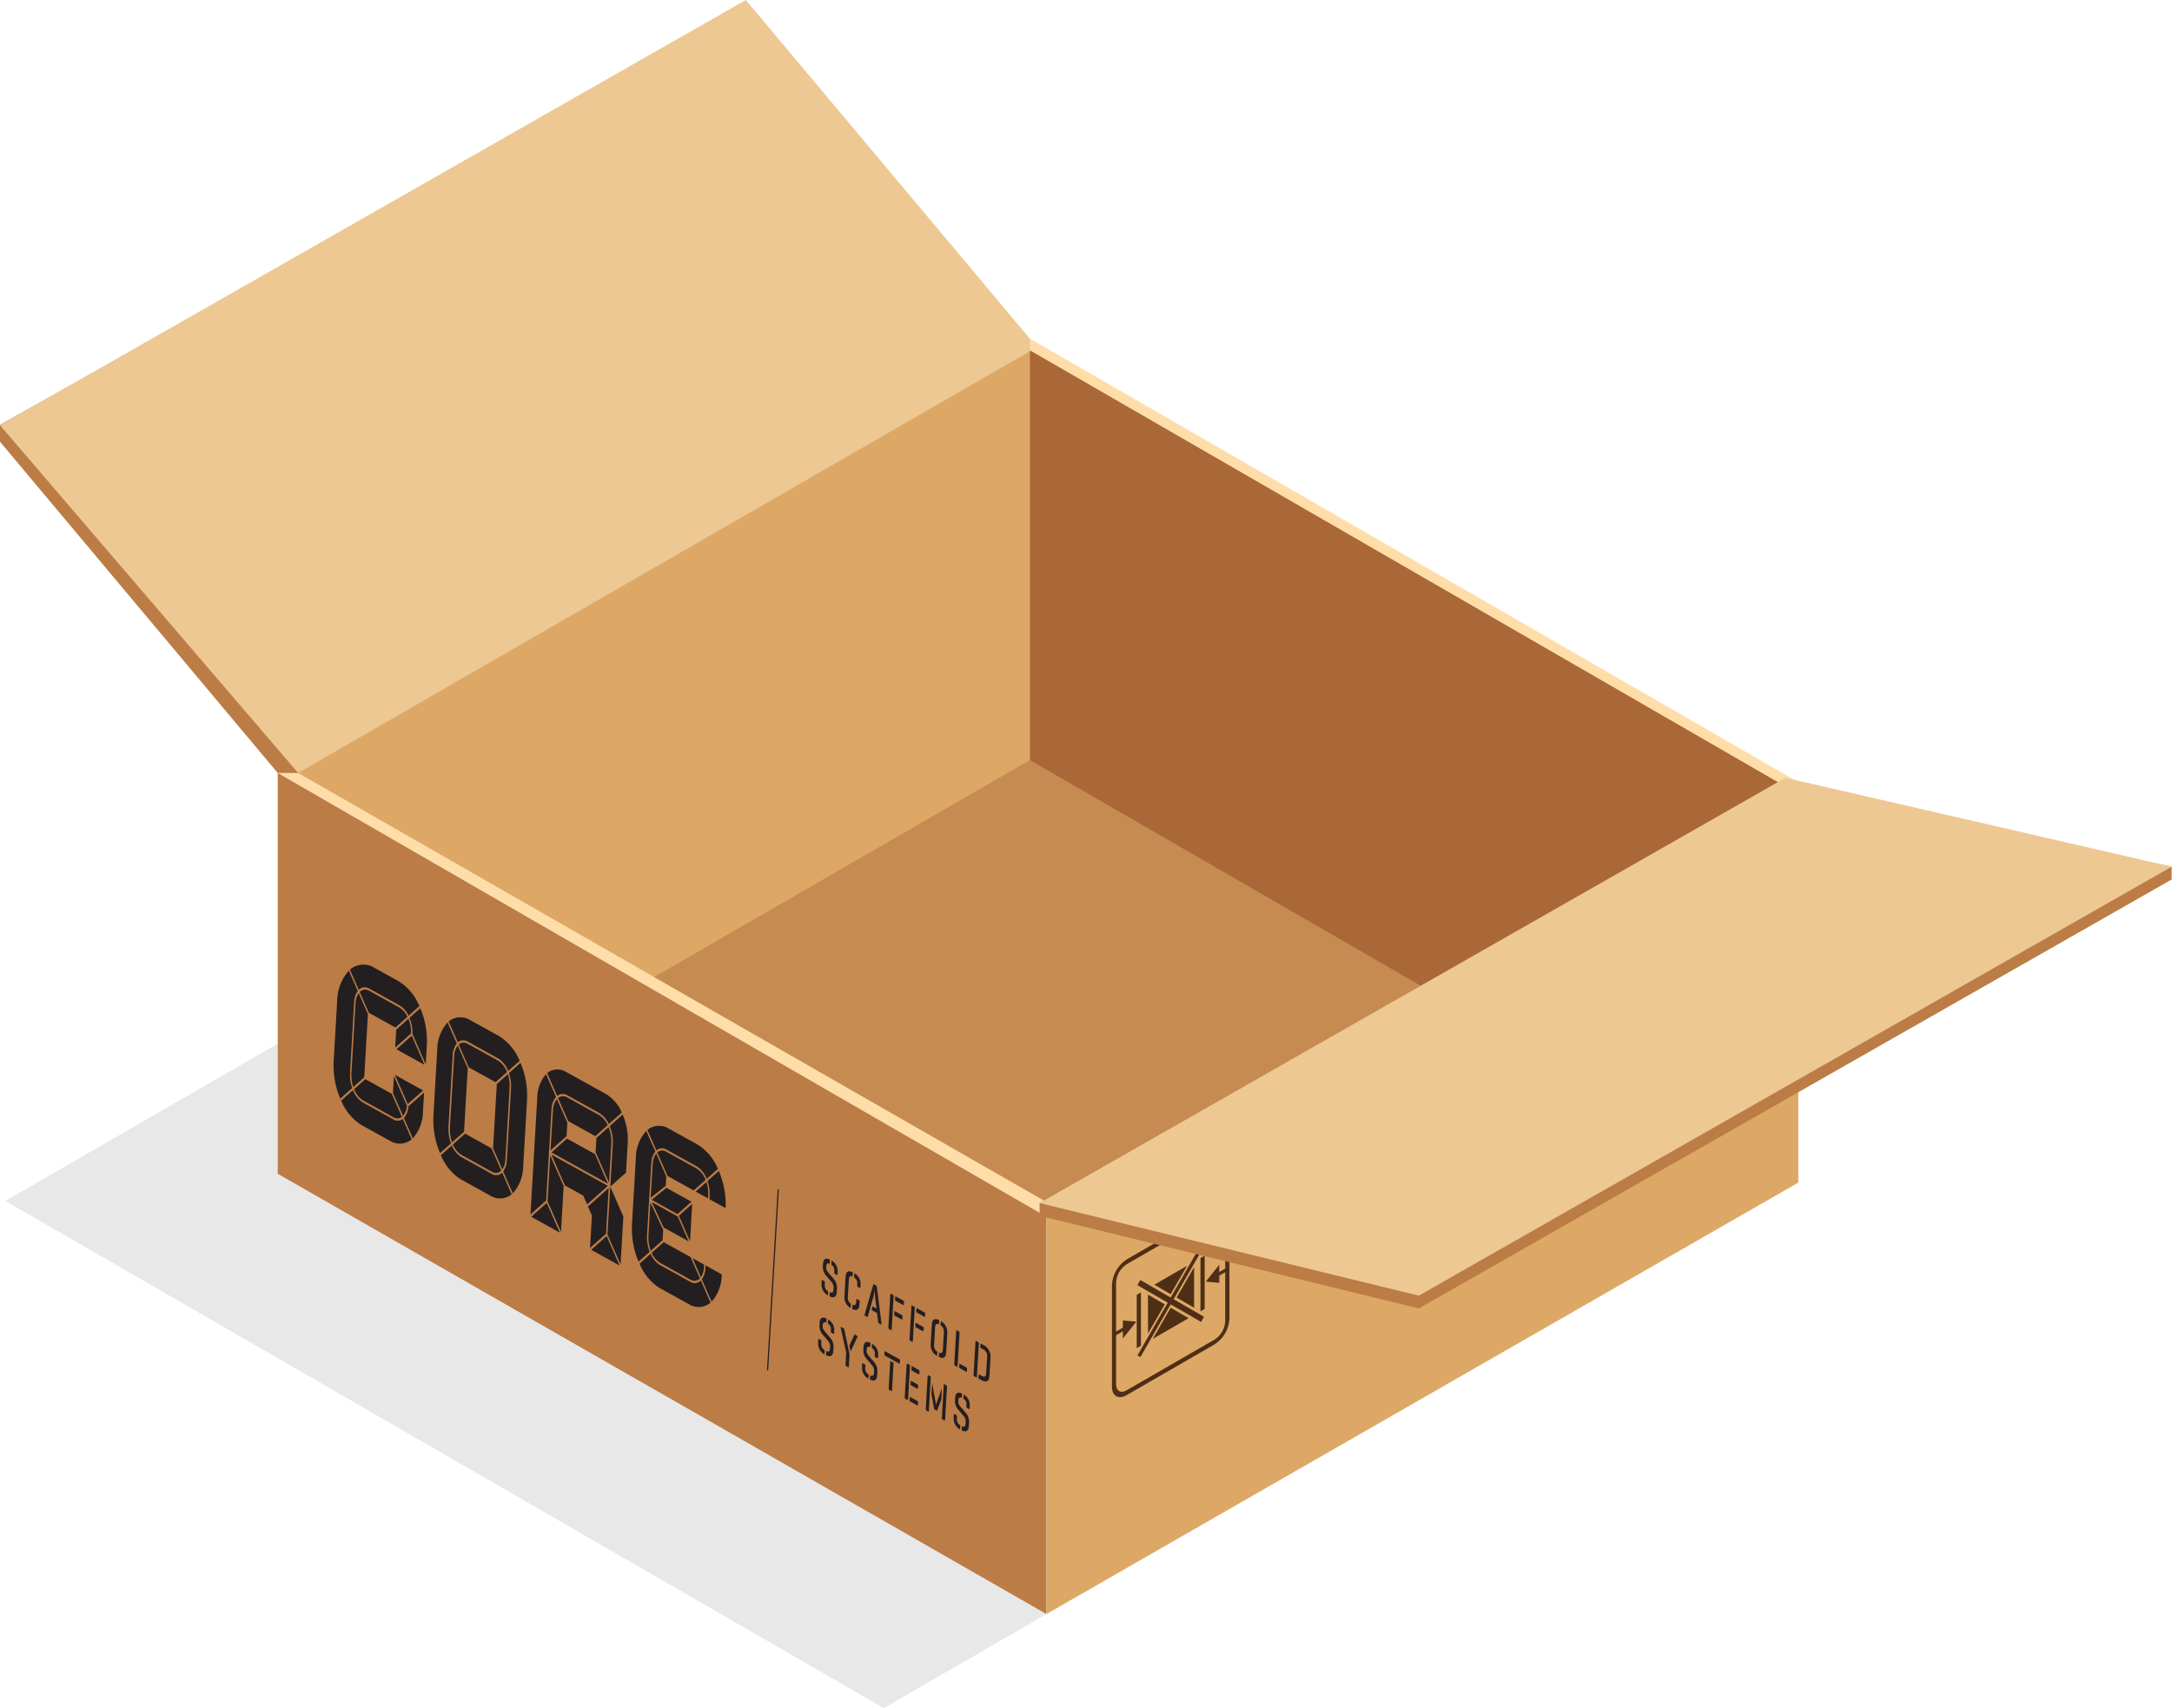 <svg width="192" height="151" viewBox="0 0 192 151" fill="none" xmlns="http://www.w3.org/2000/svg">
<g clip-path="url(#clip0_429_392)">
<g style="mix-blend-mode:multiply">
<path d="M0.472 106.161L78.119 150.997L131.559 120.141L53.91 75.309L0.472 106.161Z" fill="#E8E8E8"/>
</g>
<path d="M91.044 29.937L24.55 68.329L92.5 107.571L158.967 69.183L159 69.168L91.044 29.937Z" fill="#FFDDA8"/>
<path d="M91.039 30.972L26.354 68.332L57.826 86.372L92.504 106.252L125.718 87.221L157.19 69.165L91.039 30.972Z" fill="#DDA866"/>
<path d="M91.038 30.972V67.19L92.506 106.252L125.718 87.22L157.19 69.164L91.038 30.972Z" fill="#AA6838"/>
<path d="M91.038 67.19L57.826 86.368L92.504 106.251L125.718 87.22L91.038 67.19Z" fill="#C68B51"/>
<path d="M92.501 107.56V142.683L63.333 125.974L51.519 119.214L24.552 103.762V68.329L92.501 107.56Z" fill="#BC7C46"/>
<path d="M92.507 107.568V142.677L158.968 104.542V69.184L92.507 107.568Z" fill="#DDA866"/>
<path d="M0 37.563V39.048L24.55 68.331H26.35L90 31.619L89.981 30.512L64.992 0.997L0 37.563Z" fill="#BC7C46"/>
<path d="M65.929 0L0 37.592L26.355 68.331L91.055 31.046L91.038 29.939L65.929 0Z" fill="#EDC893"/>
<path d="M101.483 117.88L102.964 115.308L101.477 114.45L101.483 117.88Z" fill="#4F2E16"/>
<path d="M104.933 111.897L103.483 114.406L102.039 113.568L104.933 111.897Z" fill="#4F2E16"/>
<path d="M103.484 115.608L105.071 116.527L101.9 118.358L103.484 115.608Z" fill="#4F2E16"/>
<path d="M104.007 114.706L105.556 115.606V112.02L104.007 114.706Z" fill="#4F2E16"/>
<path d="M100.802 113.155L100.541 113.607L106.172 116.859L106.433 116.407L100.802 113.155Z" fill="#4F2E16"/>
<path d="M106.16 110.05L100.55 119.816L100.81 119.965L106.42 110.199L106.16 110.05Z" fill="#4F2E16"/>
<path d="M106.119 111.214V115.925L106.489 115.71V111.001L106.119 111.214Z" fill="#4F2E16"/>
<path d="M100.484 114.464V119.175L100.856 118.96V114.251L100.484 114.464Z" fill="#4F2E16"/>
<path d="M107.582 112.562V112.883L108.496 112.356V112.036L107.582 112.562Z" fill="#4F2E16"/>
<path d="M106.589 113.296L107.783 113.404V111.804L106.589 113.296Z" fill="#4F2E16"/>
<path d="M98.545 117.777V118.098L99.459 117.57V117.249L98.545 117.777Z" fill="#4F2E16"/>
<path d="M99.257 118.326L100.451 116.837L99.257 116.731V118.326Z" fill="#4F2E16"/>
<path d="M107.385 118.833L99.585 123.333C98.871 123.745 98.292 123.412 98.294 122.588V113.579C98.319 113.13 98.448 112.693 98.673 112.304C98.898 111.914 99.211 111.583 99.587 111.337L107.387 106.837C108.097 106.425 108.68 106.758 108.68 107.582V116.591C108.655 117.04 108.525 117.477 108.3 117.866C108.075 118.255 107.762 118.586 107.385 118.831M99.585 111.766C99.316 111.942 99.093 112.178 98.932 112.456C98.771 112.734 98.678 113.046 98.66 113.366V122.375C98.66 122.965 99.074 123.203 99.583 122.909L107.383 118.409C107.651 118.233 107.874 117.997 108.035 117.719C108.195 117.441 108.288 117.129 108.306 116.809V107.798C108.306 107.21 107.892 106.97 107.381 107.266L99.585 111.766Z" fill="#4F2E16"/>
<path d="M157.833 69.882L91.898 106.349V107.482L125.422 115.667L191.972 77.747V76.615L157.833 69.882Z" fill="#BC7C46"/>
<path d="M157.833 68.757L91.898 106.351L125.422 114.536L191.972 76.618L157.833 68.757Z" fill="#EDC893"/>
<path d="M67.801 121.101L68.746 105.101L68.846 105.182L67.901 121.182L67.801 121.101Z" fill="#231F20"/>
<path d="M48.403 106.19L49.591 108.902L49.827 104.851L48.64 102.143L48.403 106.19Z" fill="#231F20"/>
<path d="M46.893 107.358L48.277 106.123L48.751 98.098C48.752 97.687 48.893 97.289 49.151 96.97L48.267 94.956C47.766 95.538 47.491 96.28 47.493 97.048L47.133 103.248L46.893 107.358Z" fill="#231F20"/>
<path d="M45.177 96.157L44.803 102.562C44.796 102.919 44.685 103.267 44.484 103.562L45.33 105.494C45.929 104.826 46.258 103.959 46.251 103.061L46.592 97.209C46.645 96.094 46.447 94.982 46.011 93.955L44.989 94.867C45.134 95.28 45.198 95.717 45.177 96.154" fill="#231F20"/>
<path d="M54.168 101.099L53.953 104.84V104.867V104.894L55.337 103.659L55.494 100.999C55.531 100.152 55.377 99.307 55.043 98.527L53.897 99.549C54.101 100.039 54.193 100.568 54.168 101.098" fill="#231F20"/>
<path d="M54.991 109.457L55.103 107.543L53.944 104.897L53.696 109.128L54.856 111.775L54.991 109.468V109.456" fill="#231F20"/>
<path d="M58.02 101.693C58.142 101.585 58.297 101.521 58.459 101.509C58.622 101.498 58.784 101.54 58.92 101.629L61.649 103.143C62.025 103.408 62.312 103.781 62.47 104.213L63.463 103.328C63.106 102.447 62.483 101.7 61.682 101.189L59.144 99.784C58.855 99.595 58.514 99.503 58.169 99.521C57.824 99.539 57.494 99.666 57.226 99.884L58.02 101.693Z" fill="#231F20"/>
<path d="M52.972 98.583L50.158 97.023C50.033 96.941 49.886 96.901 49.737 96.908C49.587 96.915 49.444 96.969 49.328 97.062L50.228 99.108L52.622 100.436L53.722 99.455C53.566 99.096 53.306 98.793 52.975 98.584" fill="#231F20"/>
<path d="M52.323 107.453L52.155 110.322L53.572 109.063L53.81 105.019L51.973 106.654L52.323 107.453Z" fill="#231F20"/>
<path d="M49.248 96.88C49.377 96.776 49.535 96.716 49.7 96.707C49.865 96.699 50.029 96.743 50.167 96.834L53.032 98.421C53.376 98.657 53.647 98.986 53.814 99.368L54.962 98.344C54.691 97.685 54.222 97.126 53.621 96.744L50.055 94.769C49.8 94.601 49.498 94.521 49.194 94.539C48.89 94.557 48.6 94.672 48.367 94.869L49.248 96.88Z" fill="#231F20"/>
<path d="M54.044 101.031C54.065 100.554 53.981 100.078 53.798 99.637L52.724 100.597L52.65 101.847L53.837 104.553L54.044 101.031Z" fill="#231F20"/>
<path d="M52.595 102.024L50.121 100.654L48.751 101.875L53.743 104.643L52.595 102.024Z" fill="#231F20"/>
<path d="M50.153 99.251L49.234 97.151C49.004 97.439 48.879 97.797 48.878 98.165L48.669 101.694L50.084 100.432L50.153 99.251Z" fill="#231F20"/>
<path d="M61.498 105.337L62.59 105.943L62.607 105.627C62.626 105.242 62.572 104.856 62.446 104.491L61.498 105.337Z" fill="#231F20"/>
<path d="M57.617 106.267L58.666 108.514L60.875 109.739L59.911 107.539L57.617 106.267Z" fill="#231F20"/>
<path d="M57.197 109.28H57.191L57.572 102.84C57.575 102.461 57.7 102.092 57.928 101.789L57.128 99.971C56.527 100.64 56.198 101.509 56.205 102.408L55.862 108.267C55.809 109.385 56.009 110.501 56.447 111.531L57.428 110.658C57.256 110.221 57.176 109.754 57.192 109.284" fill="#231F20"/>
<path d="M62.731 105.695L62.714 106.011L64.141 106.801C64.193 105.674 63.988 104.549 63.541 103.512L62.541 104.404C62.688 104.818 62.752 105.257 62.731 105.695Z" fill="#231F20"/>
<path d="M61.221 111.224L61.96 112.914C62.123 112.667 62.215 112.38 62.227 112.084L62.244 111.796L61.221 111.224Z" fill="#231F20"/>
<path d="M61.018 113.117C61.15 113.204 61.308 113.242 61.464 113.223C61.621 113.205 61.766 113.132 61.874 113.017L61.045 111.127L58.664 109.809L57.605 110.754C57.753 111.116 58.009 111.423 58.339 111.633L61.018 113.117Z" fill="#231F20"/>
<path d="M58.569 109.639L58.623 108.714L57.493 106.294L57.315 109.308H57.321C57.3 109.738 57.37 110.167 57.526 110.568L58.569 109.639Z" fill="#231F20"/>
<path d="M57.694 102.904L57.518 105.89L58.85 104.825L58.898 104.004L58.008 101.972C57.808 102.243 57.698 102.57 57.694 102.907" fill="#231F20"/>
<path d="M61.591 103.304L58.91 101.819C58.787 101.738 58.642 101.699 58.495 101.709C58.348 101.719 58.209 101.778 58.099 101.875L59.011 103.958L61.32 105.237L62.373 104.298C62.228 103.89 61.953 103.54 61.591 103.303" fill="#231F20"/>
<path d="M61.11 107.778L61.189 106.423L60.01 107.474L60.997 109.725L61.11 107.843C61.11 107.82 61.11 107.797 61.11 107.773" fill="#231F20"/>
<path d="M59.892 107.331L61.121 106.231L59.812 105.507L58.912 105.007L57.606 106.063L59.892 107.331Z" fill="#231F20"/>
<path d="M53.625 109.267L52.262 110.485L53.236 111.023L53.257 111.037L54.769 111.873L53.625 109.267Z" fill="#231F20"/>
<path d="M35.609 98.92C35.486 99.012 35.337 99.063 35.184 99.068C35.03 99.072 34.879 99.029 34.751 98.945L32.072 97.46C31.671 97.2 31.367 96.816 31.205 96.366L30.16 97.297C30.517 98.186 31.143 98.941 31.95 99.457V99.452L34.45 100.838C34.743 101.031 35.091 101.123 35.441 101.102C35.792 101.08 36.126 100.945 36.393 100.718L35.609 98.92Z" fill="#231F20"/>
<path d="M36.098 97.81C36.089 98.187 35.95 98.549 35.705 98.836L36.491 100.636C37.077 99.969 37.397 99.11 37.391 98.222L37.491 96.573L36.098 97.81Z" fill="#231F20"/>
<path d="M31.712 87.501C31.833 87.377 31.994 87.299 32.166 87.281C32.339 87.263 32.512 87.305 32.657 87.401L35.332 88.884C35.679 89.103 35.952 89.42 36.116 89.796L37.074 88.94C36.716 88.044 36.087 87.282 35.274 86.762L33.141 85.577C32.807 85.357 32.411 85.251 32.013 85.276C31.614 85.3 31.234 85.454 30.93 85.714L31.712 87.501Z" fill="#231F20"/>
<path d="M35.974 97.748L34.824 95.125L34.737 96.625L35.625 98.652C35.839 98.397 35.961 98.078 35.973 97.746" fill="#231F20"/>
<path d="M37.399 96.396L34.912 95.018L36.044 97.604L37.399 96.396Z" fill="#231F20"/>
<path d="M62.356 112.1C62.351 112.457 62.241 112.805 62.04 113.1L62.905 115.072C63.49 114.405 63.81 113.547 63.805 112.66L62.369 111.86L62.356 112.1Z" fill="#231F20"/>
<path d="M61.953 113.201C61.832 113.326 61.672 113.406 61.499 113.425C61.326 113.444 61.151 113.403 61.006 113.307L58.288 111.799C57.941 111.562 57.67 111.228 57.51 110.839L56.532 111.712C56.889 112.603 57.517 113.36 58.326 113.877V113.869L60.867 115.277C61.16 115.47 61.508 115.562 61.858 115.541C62.209 115.519 62.543 115.385 62.81 115.157L61.953 113.201Z" fill="#231F20"/>
<path d="M36.396 91.558L35.047 92.758L37.525 94.132L36.396 91.558Z" fill="#231F20"/>
<path d="M53.732 104.832L48.74 102.066L49.94 104.797L51.556 105.691L51.897 106.471L53.732 104.832Z" fill="#231F20"/>
<path d="M48.331 106.34L46.959 107.563L48.988 108.688L49.031 108.713L49.482 108.963L48.331 106.34Z" fill="#231F20"/>
<path d="M44.395 103.665C44.274 103.788 44.113 103.865 43.941 103.884C43.77 103.902 43.597 103.86 43.452 103.765L40.723 102.25C40.371 102.003 40.098 101.659 39.937 101.261L38.975 102.118C39.331 103.01 39.958 103.767 40.767 104.284V104.269L43.31 105.678C43.599 105.868 43.941 105.961 44.286 105.943C44.632 105.925 44.963 105.797 45.23 105.578L44.395 103.665Z" fill="#231F20"/>
<path d="M36.466 91.412L37.633 94.078L37.733 92.371C37.786 91.258 37.588 90.147 37.154 89.121L36.198 89.975C36.389 90.43 36.48 90.921 36.465 91.415" fill="#231F20"/>
<path d="M44.675 102.544L45.054 96.087C45.072 95.703 45.017 95.319 44.893 94.955L43.917 95.826L43.586 101.515L44.403 103.381C44.569 103.133 44.663 102.843 44.676 102.545" fill="#231F20"/>
<path d="M35.026 91.021L34.933 92.61L36.34 91.356C36.356 90.911 36.276 90.467 36.104 90.056L35.026 91.021Z" fill="#231F20"/>
<path d="M41.02 100.049L41.347 94.443L40.462 92.424C40.259 92.695 40.148 93.024 40.145 93.363L39.766 99.763H39.772C39.752 100.179 39.816 100.594 39.962 100.984L41.02 100.049Z" fill="#231F20"/>
<path d="M44.034 93.766L41.355 92.281C41.233 92.201 41.089 92.162 40.943 92.172C40.797 92.181 40.659 92.238 40.548 92.333L41.433 94.352L43.808 95.668L44.82 94.768C44.675 94.357 44.399 94.006 44.034 93.768" fill="#231F20"/>
<path d="M40.47 92.149C40.593 92.042 40.747 91.978 40.91 91.968C41.072 91.957 41.234 91.999 41.37 92.089L44.09 93.597C44.473 93.862 44.763 94.24 44.922 94.677L45.936 93.777C45.577 92.883 44.948 92.123 44.136 91.603L41.589 90.192C41.298 90.001 40.954 89.907 40.606 89.927C40.259 89.946 39.927 90.076 39.659 90.298L40.47 92.149Z" fill="#231F20"/>
<path d="M43.463 103.578C43.593 103.664 43.75 103.702 43.905 103.685C44.06 103.667 44.205 103.596 44.313 103.483L43.451 101.513L41.113 100.213L40.033 101.177C40.181 101.553 40.443 101.872 40.782 102.091L43.463 103.578Z" fill="#231F20"/>
<path d="M31.23 96.093L32.198 95.23L32.523 89.653L31.706 87.785C31.531 88.049 31.435 88.357 31.429 88.673L31.065 94.917L30.941 94.849L31.305 88.603C31.311 88.246 31.422 87.898 31.624 87.603L30.834 85.803C30.163 86.563 29.796 87.543 29.802 88.556L29.492 93.856C29.439 94.975 29.64 96.092 30.079 97.123L31.132 96.184C30.984 95.767 30.919 95.326 30.942 94.884L31.066 94.954C31.047 95.342 31.102 95.729 31.229 96.096" fill="#231F20"/>
<path d="M31.793 87.687L32.6 89.526L34.956 90.833L36.021 89.883C35.873 89.551 35.629 89.27 35.321 89.076L32.643 87.587C32.512 87.502 32.355 87.465 32.2 87.483C32.044 87.501 31.901 87.574 31.793 87.687Z" fill="#231F20"/>
<path d="M35.531 98.739L34.631 96.693L32.293 95.398L31.3 96.283C31.445 96.69 31.72 97.038 32.082 97.274L34.761 98.759C34.876 98.834 35.011 98.873 35.148 98.869C35.285 98.866 35.417 98.821 35.528 98.74" fill="#231F20"/>
<path d="M39.641 99.739H39.635L40.016 93.299C40.018 92.917 40.145 92.546 40.378 92.244L39.563 90.384C38.969 91.052 38.644 91.917 38.649 92.811L38.312 98.678C38.259 99.795 38.459 100.909 38.897 101.938L39.865 101.075C39.702 100.649 39.626 100.193 39.642 99.737" fill="#231F20"/>
<path d="M72.634 113.22C72.634 113.156 72.655 113.139 72.694 113.16L72.87 113.26C72.913 113.283 72.922 113.316 72.918 113.38L72.906 113.591C72.897 113.704 72.921 113.817 72.974 113.916C73.027 114.016 73.108 114.099 73.206 114.154L73.185 114.52C73.003 114.419 72.853 114.268 72.754 114.085C72.654 113.902 72.608 113.694 72.622 113.486L72.634 113.22ZM73.346 114.234C73.561 114.323 73.663 114.244 73.677 114.015L73.691 113.792C73.682 113.598 73.6 113.414 73.461 113.277L72.971 112.704C72.812 112.498 72.73 112.242 72.739 111.982L72.753 111.73C72.774 111.378 72.914 111.13 73.367 111.349L73.346 111.719C73.139 111.626 73.046 111.719 73.036 111.944L73.03 112.039C73.024 112.182 73.072 112.321 73.165 112.43L73.695 113.049C73.891 113.269 73.996 113.555 73.987 113.849L73.966 114.228C73.945 114.584 73.782 114.818 73.325 114.594L73.346 114.234ZM73.746 112.49L73.754 112.345C73.766 112.237 73.747 112.128 73.699 112.031C73.651 111.934 73.576 111.853 73.483 111.797L73.504 111.427C73.683 111.527 73.83 111.677 73.926 111.858C74.022 112.039 74.064 112.245 74.046 112.449L74.034 112.649C74.034 112.701 74.009 112.726 73.978 112.709H73.972L73.794 112.609C73.755 112.588 73.742 112.553 73.746 112.493" fill="#231F20"/>
<path d="M74.748 112.838C74.769 112.486 74.918 112.244 75.381 112.466L75.358 112.843C75.143 112.754 75.05 112.853 75.039 113.073L74.944 114.697C74.933 114.807 74.952 114.918 75 115.017C75.048 115.116 75.124 115.2 75.217 115.258L75.196 115.634C75.015 115.535 74.866 115.385 74.769 115.203C74.671 115.021 74.628 114.814 74.646 114.608L74.748 112.838ZM75.362 115.338C75.575 115.427 75.676 115.338 75.689 115.11L75.703 114.895C75.703 114.835 75.722 114.816 75.763 114.839L75.939 114.939C75.958 114.951 75.973 114.969 75.981 114.99C75.99 115.01 75.992 115.033 75.987 115.055L75.97 115.343C75.951 115.699 75.79 115.937 75.339 115.715L75.362 115.338ZM75.776 113.638L75.786 113.487C75.795 113.376 75.773 113.265 75.723 113.166C75.673 113.067 75.596 112.984 75.501 112.926L75.524 112.547C75.703 112.649 75.85 112.799 75.948 112.981C76.045 113.162 76.089 113.368 76.074 113.573L76.06 113.796C76.06 113.862 76.041 113.881 76 113.858L75.824 113.758C75.785 113.737 75.772 113.7 75.776 113.636" fill="#231F20"/>
<path d="M77.185 113.589C77.195 113.539 77.226 113.519 77.262 113.543L77.448 113.643C77.467 113.656 77.483 113.673 77.495 113.693C77.506 113.713 77.513 113.736 77.514 113.759V113.769L77.926 117.023C77.934 117.085 77.916 117.108 77.876 117.085L77.686 116.985C77.647 116.964 77.634 116.923 77.626 116.863L77.526 116.077L77.042 115.808L77.129 115.489L77.485 115.689L77.365 114.766C77.342 114.588 77.324 114.044 77.324 114.044C77.314 114.083 77.249 114.497 77.2 114.665L76.714 116.365C76.7 116.413 76.683 116.437 76.644 116.415L76.47 116.315C76.451 116.305 76.437 116.288 76.43 116.267C76.423 116.247 76.424 116.225 76.433 116.205L77.185 113.589Z" fill="#231F20"/>
<path d="M78.528 117.355L78.7 114.434C78.7 114.368 78.719 114.349 78.76 114.372L78.998 114.504L78.824 117.518C78.824 117.582 78.803 117.601 78.76 117.578L78.578 117.478C78.539 117.457 78.526 117.42 78.53 117.356M79.045 116.274L79.066 115.891L79.728 116.259C79.773 116.282 79.784 116.313 79.78 116.377L79.768 116.586C79.768 116.636 79.747 116.663 79.716 116.648L79.706 116.642L79.045 116.274ZM79.145 114.586L79.861 114.986C79.881 114.998 79.897 115.015 79.907 115.037C79.916 115.058 79.918 115.081 79.913 115.104L79.901 115.309C79.901 115.359 79.878 115.388 79.847 115.371L79.839 115.365L79.121 114.965L79.145 114.586Z" fill="#231F20"/>
<path d="M80.398 118.391L80.57 115.47C80.57 115.404 80.589 115.385 80.628 115.408L80.868 115.54L80.694 118.554C80.694 118.618 80.673 118.637 80.63 118.614L80.448 118.514C80.409 118.493 80.396 118.456 80.4 118.392M80.915 117.31L80.936 116.927L81.598 117.295C81.643 117.318 81.654 117.349 81.65 117.413L81.638 117.622C81.638 117.672 81.617 117.699 81.586 117.684L81.576 117.678L80.915 117.31ZM81.015 115.622L81.731 116.022C81.751 116.033 81.767 116.051 81.776 116.072C81.786 116.094 81.788 116.117 81.783 116.14L81.771 116.345C81.771 116.395 81.748 116.424 81.717 116.407L81.709 116.401L80.991 116.001L81.015 115.622Z" fill="#231F20"/>
<path d="M82.373 117.063C82.394 116.711 82.563 116.478 83.023 116.701L83 117.08C82.783 116.98 82.677 117.074 82.663 117.299L82.567 118.925C82.558 119.038 82.581 119.151 82.632 119.252C82.684 119.353 82.762 119.437 82.859 119.496L82.836 119.87C82.653 119.769 82.502 119.618 82.402 119.435C82.301 119.251 82.255 119.043 82.269 118.834L82.373 117.063ZM83.004 119.575C83.219 119.666 83.331 119.587 83.345 119.354L83.44 117.728C83.447 117.615 83.424 117.503 83.372 117.403C83.32 117.302 83.242 117.218 83.146 117.159L83.167 116.78C83.35 116.882 83.501 117.033 83.602 117.217C83.703 117.4 83.75 117.609 83.738 117.818L83.638 119.589C83.617 119.947 83.438 120.176 82.986 119.949L83.004 119.575Z" fill="#231F20"/>
<path d="M84.527 117.664C84.527 117.598 84.548 117.581 84.587 117.602L84.769 117.702C84.814 117.725 84.825 117.762 84.821 117.826L84.645 120.843L84.399 120.706C84.364 120.687 84.353 120.648 84.356 120.588L84.527 117.664ZM84.812 120.54L85.433 120.885C85.476 120.908 85.491 120.935 85.487 120.999L85.475 121.21C85.475 121.274 85.452 121.285 85.409 121.262L84.788 120.919L84.812 120.54Z" fill="#231F20"/>
<path d="M86.232 118.608C86.232 118.542 86.253 118.525 86.292 118.546L86.532 118.678L86.35 121.785L86.104 121.648C86.069 121.629 86.058 121.59 86.061 121.53L86.232 118.608ZM86.517 121.484L86.759 121.619C87.03 121.768 87.159 121.683 87.173 121.437L87.264 119.885C87.272 119.758 87.241 119.631 87.175 119.521C87.109 119.412 87.012 119.324 86.896 119.271L86.654 119.136L86.675 118.759L86.919 118.893C87.122 118.989 87.291 119.143 87.406 119.336C87.52 119.529 87.575 119.751 87.562 119.975L87.462 121.675C87.439 122.049 87.253 122.285 86.736 121.998L86.494 121.864L86.517 121.484Z" fill="#231F20"/>
<path d="M72.33 118.428C72.33 118.362 72.351 118.345 72.39 118.366L72.566 118.466C72.609 118.489 72.618 118.522 72.614 118.586L72.602 118.797C72.593 118.91 72.617 119.023 72.67 119.122C72.723 119.222 72.804 119.305 72.902 119.36L72.881 119.726C72.698 119.626 72.548 119.475 72.449 119.293C72.349 119.11 72.303 118.902 72.318 118.694L72.33 118.428ZM73.042 119.44C73.257 119.531 73.359 119.452 73.373 119.223L73.387 118.998C73.378 118.804 73.296 118.62 73.157 118.483L72.667 117.91C72.508 117.704 72.426 117.448 72.435 117.188L72.45 116.936C72.469 116.586 72.609 116.336 73.062 116.555L73.041 116.925C72.834 116.834 72.741 116.931 72.731 117.15L72.725 117.25C72.72 117.393 72.768 117.532 72.86 117.641L73.39 118.258C73.587 118.477 73.692 118.764 73.682 119.058L73.661 119.439C73.64 119.793 73.477 120.029 73.02 119.805L73.042 119.44ZM73.442 117.698L73.452 117.553C73.464 117.445 73.445 117.337 73.397 117.239C73.349 117.142 73.274 117.061 73.181 117.005L73.202 116.637C73.381 116.737 73.528 116.886 73.623 117.067C73.719 117.248 73.76 117.453 73.742 117.657L73.73 117.857C73.73 117.907 73.707 117.934 73.674 117.915H73.668L73.492 117.815C73.451 117.794 73.438 117.759 73.442 117.699" fill="#231F20"/>
<path d="M74.803 119.572L74.319 117.372C74.304 117.308 74.319 117.287 74.365 117.31L74.572 117.424C74.611 117.445 74.62 117.484 74.636 117.548L75.097 119.718L75.036 120.803C75.036 120.863 75.015 120.88 74.976 120.859L74.794 120.759C74.774 120.748 74.758 120.73 74.749 120.709C74.739 120.687 74.737 120.664 74.742 120.641L74.803 119.572ZM75.074 118.962L75.506 118.033C75.523 117.994 75.541 117.963 75.58 117.985L75.76 118.085C75.77 118.089 75.778 118.096 75.786 118.104C75.793 118.112 75.798 118.121 75.801 118.131C75.805 118.142 75.806 118.152 75.805 118.163C75.804 118.173 75.8 118.184 75.795 118.193L75.195 119.476L75.074 118.962Z" fill="#231F20"/>
<path d="M76.213 120.58C76.213 120.514 76.234 120.497 76.273 120.518L76.449 120.618C76.492 120.641 76.503 120.674 76.499 120.738L76.485 120.949C76.477 121.062 76.5 121.175 76.553 121.275C76.606 121.375 76.687 121.458 76.785 121.514L76.764 121.878C76.581 121.778 76.431 121.628 76.332 121.445C76.232 121.262 76.188 121.054 76.203 120.846L76.213 120.58ZM76.925 121.592C77.14 121.683 77.242 121.604 77.256 121.375L77.27 121.15C77.261 120.956 77.178 120.772 77.04 120.635L76.55 120.062C76.391 119.857 76.308 119.602 76.317 119.342L76.332 119.09C76.351 118.74 76.491 118.49 76.944 118.709L76.923 119.079C76.716 118.988 76.623 119.085 76.613 119.304L76.607 119.404C76.602 119.547 76.65 119.686 76.742 119.795L77.272 120.412C77.469 120.631 77.573 120.918 77.564 121.212L77.543 121.593C77.522 121.947 77.359 122.183 76.902 121.959L76.925 121.592ZM77.325 119.85L77.335 119.705C77.347 119.597 77.328 119.489 77.28 119.391C77.232 119.294 77.157 119.213 77.064 119.157L77.085 118.789C77.264 118.889 77.41 119.038 77.506 119.219C77.602 119.4 77.643 119.605 77.625 119.809L77.613 120.009C77.613 120.059 77.59 120.086 77.557 120.067H77.551L77.375 119.967C77.355 119.956 77.34 119.938 77.331 119.917C77.322 119.896 77.32 119.873 77.325 119.851" fill="#231F20"/>
<path d="M78.179 119.727L78.191 119.522C78.191 119.472 78.21 119.445 78.243 119.462H78.251L79.505 120.157C79.548 120.18 79.561 120.211 79.555 120.275L79.545 120.482C79.539 120.546 79.522 120.559 79.483 120.536L78.23 119.843C78.191 119.822 78.176 119.791 78.18 119.725M78.699 120.315L78.991 120.478L78.852 122.907C78.852 122.971 78.835 122.992 78.79 122.969L78.61 122.869C78.569 122.848 78.554 122.811 78.556 122.747L78.699 120.315Z" fill="#231F20"/>
<path d="M79.976 123.533L80.148 120.61C80.148 120.544 80.167 120.527 80.206 120.548L80.446 120.682L80.266 123.782L80.024 123.648C79.985 123.627 79.972 123.592 79.976 123.528M80.431 123.482L81.105 123.856C81.148 123.879 81.161 123.906 81.157 123.97L81.145 124.181C81.145 124.245 81.126 124.258 81.083 124.235L80.407 123.861L80.431 123.482ZM80.514 122.057L81.1 122.384C81.121 122.395 81.138 122.412 81.148 122.433C81.159 122.455 81.161 122.479 81.156 122.502L81.144 122.702C81.144 122.754 81.119 122.779 81.086 122.76H81.078L80.491 122.435L80.514 122.057ZM80.589 120.757L81.23 121.113C81.271 121.134 81.286 121.167 81.282 121.231L81.27 121.436C81.27 121.486 81.249 121.513 81.218 121.496H81.208L80.567 121.14L80.589 120.757Z" fill="#231F20"/>
<path d="M82.001 121.633C82.001 121.573 82.02 121.556 82.061 121.577L82.282 121.699L82.106 124.732C82.106 124.777 82.081 124.798 82.052 124.778L81.884 124.685C81.865 124.673 81.85 124.655 81.841 124.635C81.833 124.614 81.831 124.591 81.836 124.569L82.001 121.633ZM82.34 123.263L82.398 122.255L82.688 123.871C82.707 123.971 82.733 124.171 82.734 124.181C82.734 124.171 82.773 124.069 82.815 123.949L83.26 122.743L83.204 123.73L82.865 124.649C82.853 124.697 82.82 124.717 82.784 124.697L82.627 124.612C82.607 124.596 82.591 124.576 82.58 124.553C82.568 124.53 82.562 124.505 82.561 124.48L82.34 123.263ZM83.434 122.338L83.664 122.466C83.683 122.478 83.698 122.495 83.707 122.516C83.715 122.537 83.717 122.56 83.712 122.582L83.542 125.515C83.542 125.573 83.523 125.592 83.484 125.571L83.306 125.471C83.267 125.45 83.254 125.415 83.258 125.355L83.434 122.338Z" fill="#231F20"/>
<path d="M84.313 125.069C84.313 125.003 84.334 124.986 84.373 125.007L84.549 125.107C84.592 125.13 84.603 125.163 84.597 125.227L84.585 125.438C84.576 125.551 84.6 125.664 84.653 125.763C84.706 125.863 84.787 125.946 84.885 126.001L84.864 126.367C84.681 126.267 84.531 126.116 84.431 125.933C84.332 125.75 84.286 125.543 84.301 125.335L84.313 125.069ZM85.025 126.081C85.24 126.172 85.342 126.093 85.356 125.864L85.37 125.639C85.361 125.445 85.279 125.261 85.14 125.124L84.65 124.551C84.491 124.345 84.409 124.089 84.418 123.829L84.433 123.577C84.452 123.227 84.592 122.977 85.045 123.196L85.024 123.566C84.817 123.475 84.724 123.572 84.714 123.791L84.708 123.891C84.703 124.034 84.751 124.173 84.843 124.282L85.373 124.899C85.57 125.118 85.675 125.405 85.665 125.699L85.644 126.08C85.623 126.434 85.46 126.67 85.003 126.446L85.025 126.081ZM85.425 124.339L85.435 124.194C85.447 124.086 85.428 123.977 85.38 123.88C85.332 123.783 85.257 123.702 85.164 123.646L85.185 123.278C85.364 123.377 85.51 123.527 85.606 123.708C85.702 123.889 85.743 124.094 85.725 124.298L85.713 124.498C85.713 124.548 85.69 124.575 85.657 124.556H85.651L85.475 124.456C85.434 124.435 85.421 124.4 85.425 124.34" fill="#231F20"/>
</g>
<defs>
<clipPath id="clip0_429_392">
<rect width="191.969" height="150.996" fill="white"/>
</clipPath>
</defs>
</svg>

